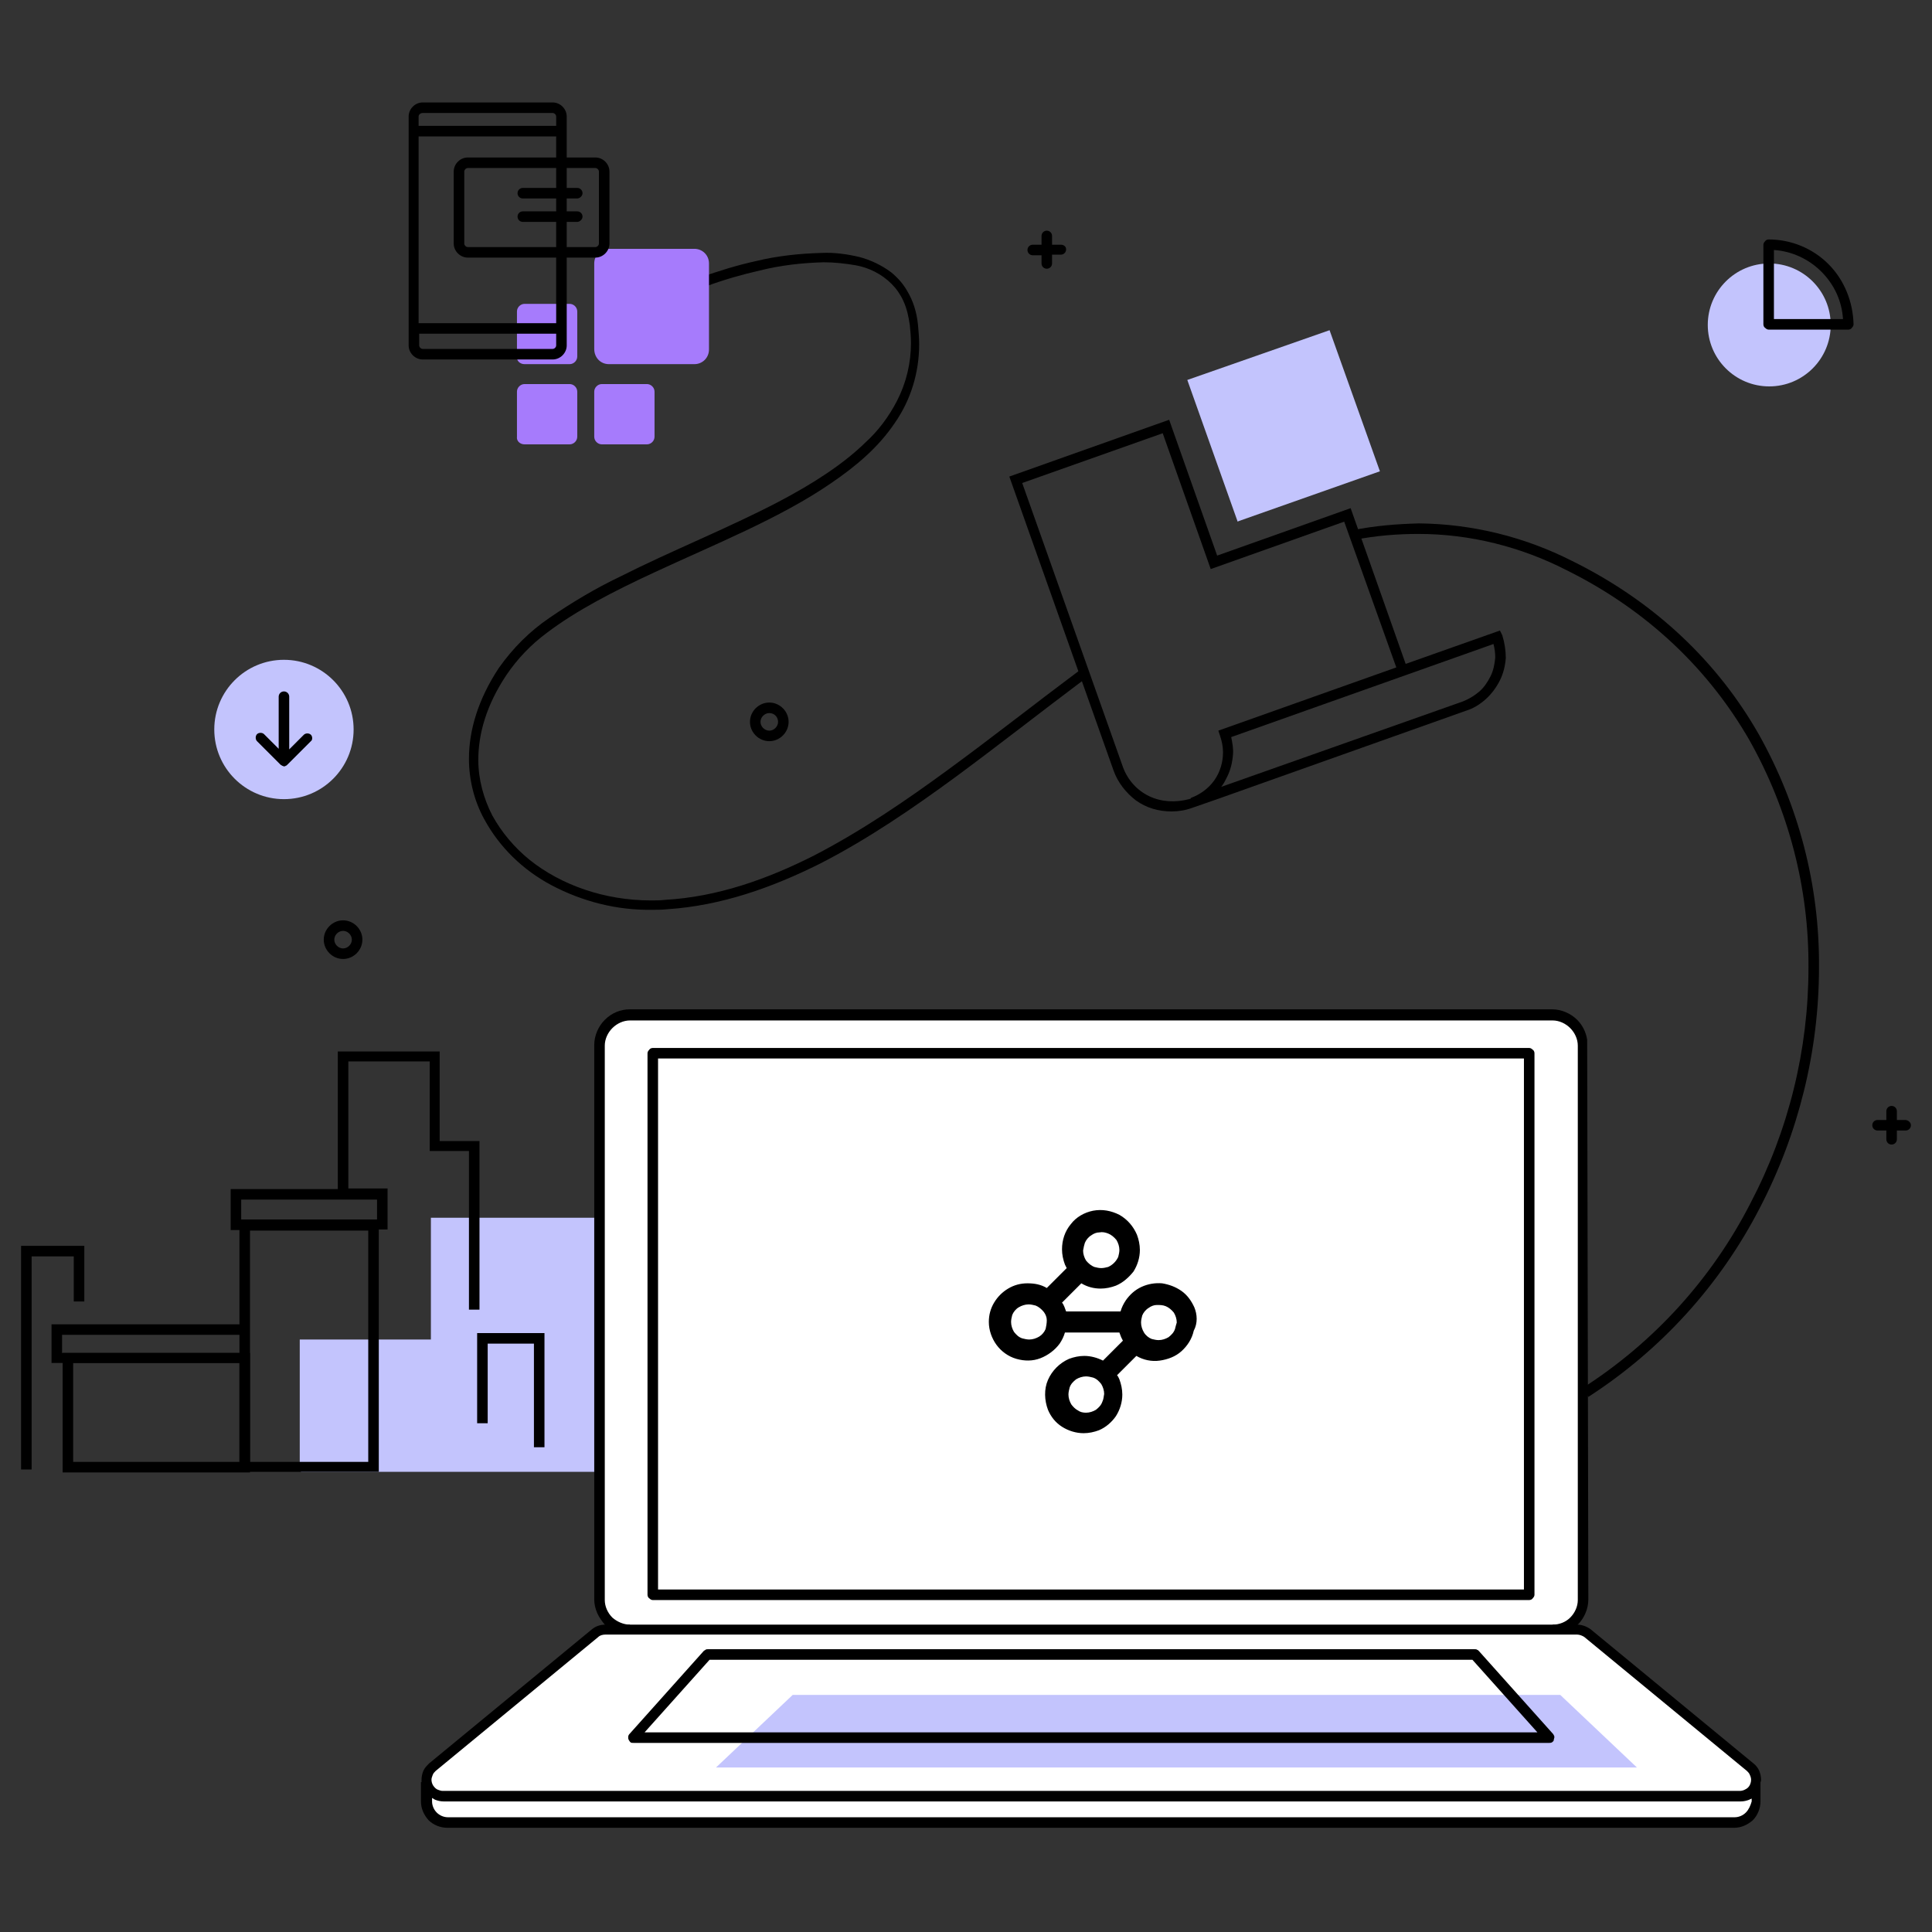 <svg xmlns="http://www.w3.org/2000/svg" id="Layer_1" x="0" y="0" version="1.1" viewBox="0 0 330 330" xml:space="preserve"><rect x="0" y="0" width="330" height="330" fill="#333333" stroke="none"/><style>.line,.logo,.objectline{fill:#000}.object{fill:#fff}.shapelight{fill:#c3c4fd}.shapedark{fill:#a67bfc}.building{fill:#c3c4fd}</style><circle cx="302.2" cy="55.5" r="10.5" class="shapelight"/><path d="M312.3 45.1c-2.7-2.7-6.4-4.2-10.2-4.2-.2 0-.5.1-.6.3-.2.2-.3.4-.3.6v13.6c0 .2.1.5.3.6.2.2.4.3.6.3h13.6c.2 0 .5-.1.6-.3.2-.2.3-.4.3-.6-.1-3.9-1.6-7.6-4.3-10.3zm-9.3-2.4c3 .2 5.9 1.5 8.1 3.7s3.5 5 3.7 8.1H303V42.7z" class="line"/><path d="M73.6 208v20.8H51.2v22.5h.2v.1h58V208z" class="building"/><path d="M41.8 250.6v-.9H12.5v-16.9h28.4v17.7l.9.1v-1 1h.9v-19.5h-32v20.4h32v-.9h-.9z" class="line"/><path d="M14.4 222.3v-9.5H3.6V251h1.8v-36.4h7.2v7.7h1.8z" class="line"/><path d="M93 247.2v-19.5H81.5v15.4h1.8v-13.6h7.9v17.7H93z" class="line"/><path d="M75.1 194.9v-15.3H57.7v23.5H39.4v7h1.5v16.1H8.8v6.6h32.1v18.6h23.8V210h1.5v-7h-6.7v-21.7h13.9v15.3h6.7v27.1h1.8v-28.8h-6.8zM10.6 228h30.3v3.1H10.6V228zm52.3 21.7H42.7v-39.5h20.2v39.5zm1.5-41.4H41.2v-3.4h23.2v3.4z" class="line"/><path d="M265.2 278.3c1.4 0 2.7-.5 3.6-1.5 1-1 1.5-2.3 1.5-3.6v-94.7c0-1.4-.5-2.7-1.5-3.6-1-1-2.3-1.5-3.6-1.5H107.6c-1.4 0-2.7.5-3.6 1.5-1 1-1.5 2.3-1.5 3.6v94.7c0 1.4.5 2.7 1.5 3.6 1 1 2.3 1.5 3.6 1.5" class="object"/><path d="M271.1 177.6c-.2-1.3-.8-2.5-1.7-3.4-1.1-1.1-2.7-1.8-4.3-1.8H107.6c-1.6 0-3.1.6-4.3 1.8-1.1 1.1-1.8 2.7-1.8 4.3v94.7c0 .8.2 1.6.5 2.3.3.7.8 1.4 1.3 2 .6.6 1.2 1 2 1.3.7.3 1.5.5 2.3.5v-1.8c-1.1 0-2.2-.5-3-1.2-.8-.8-1.3-1.9-1.3-3v-94.7c0-1.1.5-2.2 1.3-3s1.9-1.3 3-1.3h157.6c1.1 0 2.2.5 3 1.3s1.3 1.9 1.3 3v94.7c0 1.1-.5 2.2-1.3 3s-1.9 1.2-3 1.2v1.8c1.6 0 3.1-.6 4.3-1.8 1.1-1.1 1.8-2.7 1.8-4.3l-.2-95.6z" class="objectline"/><path d="M72.8 304.4v3.3c0 1 .4 1.9 1.1 2.6s1.6 1.1 2.6 1.1h219.8c1 0 1.9-.4 2.6-1.1s1.1-1.6 1.1-2.6v-3.3" class="object"/><path d="M297.1 306.8c.6 0 1.1-.2 1.6-.5s.8-.8 1-1.3.2-1.1.1-1.7-.5-1-.9-1.4L271.1 279c-.5-.4-1.1-.6-1.8-.6h-166c-.6 0-1.3.2-1.8.6l-27.8 22.9c-.4.4-.8.9-.9 1.4-.2.5-.1 1.1.1 1.7.2.5.5 1 1 1.3s1 .5 1.6.5h221.6z" class="object"/><path d="M300.8 304c0-.5-.1-1-.3-1.5-.2-.5-.6-1-1-1.3l-27.8-22.9c-.7-.5-1.5-.8-2.3-.8h-166c-.9 0-1.7.3-2.3.8l-27.8 22.9c-.4.4-.8.8-1 1.3s-.3 1-.3 1.5v.4h-.1v3.3c0 1.2.5 2.3 1.3 3.2.8.8 2 1.3 3.2 1.3h219.8c1.2 0 2.3-.5 3.2-1.3.8-.8 1.3-2 1.3-3.2v-3.3c.1-.1.1-.3.1-.4zm-226.9-.8c.1-.3.3-.5.5-.7l27.8-22.9c.3-.3.8-.4 1.2-.4h166c.4 0 .9.2 1.2.4l27.8 22.9c.2.2.4.4.5.7.1.2.2.5.2.8 0 .5-.2 1-.5 1.3-.2.2-.4.3-.6.4s-.5.2-.8.2H75.6c-.3 0-.5-.1-.8-.2s-.6-.4-.8-.7c-.2-.3-.3-.7-.3-1 0-.3.1-.5.2-.8zm224.3 6.4c-.5.5-1.2.8-1.9.8H76.5c-.7 0-1.4-.3-1.9-.8s-.8-1.2-.8-1.9v-.6c.2.1.3.2.5.3.5.2 1 .3 1.5.3h221.5c.5 0 1-.1 1.5-.3.1-.1.3-.1.4-.2v.5c-.2.7-.5 1.4-1 1.9z" class="objectline"/><path d="M122.3 301.9l13.1-12.4h131.1l13.1 12.4z" class="shapelight"/><path d="M186.5 296.8v.9h78.1c.2 0 .3 0 .5-.1.1-.1.3-.2.3-.4s.1-.3.1-.5-.1-.3-.2-.5L252.6 282c-.1-.1-.2-.2-.3-.2-.1-.1-.2-.1-.4-.1h-131c-.1 0-.3 0-.4.1s-.2.1-.3.2l-12.7 14.2c-.1.1-.2.3-.2.5s0 .3.1.5.2.3.3.4c.1.1.3.1.5.1h78.3v-1.8h-76.4l11.1-12.4h130.3l11.1 12.4h-76.1v.9z" class="objectline"/><path d="M261.2 179.9H111.5v92.5h149.7v-92.5z" class="object"/><path d="M261.2 272.4h.9v-92.5c0-.2-.1-.5-.3-.6-.2-.2-.4-.3-.6-.3H111.5c-.2 0-.5.1-.6.3-.2.2-.3.4-.3.6v92.5c0 .2.1.5.3.6.2.2.4.3.6.3h149.7c.2 0 .5-.1.6-.3.2-.2.3-.4.3-.6h-.9v-.9H112.4v-90.7h147.9v91.6h.9z" class="objectline"/><path d="M204 223.3c-.5-1.1-1.2-2.1-2.2-2.8s-2.1-1.1-3.3-1.3c-1.2-.1-2.4.1-3.5.6s-2 1.3-2.7 2.3c-.4.6-.7 1.2-.9 1.9h-9.3c-.1-.3-.2-.5-.3-.8-.1-.2-.2-.5-.4-.7l3.3-3.3c1 .6 2.1.9 3.3.9.9 0 1.8-.2 2.6-.5 1.2-.5 2.2-1.4 3-2.4.7-1.1 1.1-2.4 1.1-3.7 0-.9-.2-1.8-.5-2.6-.6-1.4-1.6-2.6-3-3.4-1.4-.7-2.9-1-4.5-.7-1.5.3-2.9 1.1-3.8 2.3-1 1.2-1.5 2.7-1.5 4.3 0 .9.2 1.8.5 2.6l.3.6-3.4 3.4c-1-.6-2.1-.8-3.3-.8s-2.3.3-3.3.9c-1 .6-1.8 1.4-2.4 2.4-.6 1-.9 2.1-.9 3.3 0 1.4.5 2.8 1.3 3.9s2 2 3.4 2.4 2.8.4 4.1-.1 2.5-1.4 3.3-2.5c.4-.6.7-1.2.9-1.9h9.3c.1.3.2.5.3.8l.3.6-3.4 3.4c-1-.5-2.1-.8-3.2-.8-.9 0-1.8.2-2.6.5-1.6.7-2.9 2-3.6 3.6-.7 1.6-.6 3.5 0 5.1.5 1.2 1.3 2.2 2.4 2.9 1.1.7 2.4 1.1 3.7 1.1.9 0 1.8-.2 2.6-.5 1.2-.5 2.2-1.4 2.9-2.4.7-1.1 1.1-2.4 1.1-3.7 0-.9-.2-1.8-.5-2.6-.1-.2-.2-.5-.4-.7l3.3-3.3c1.2.7 2.6 1 4 .8s2.7-.7 3.7-1.6c1-.9 1.8-2.1 2.1-3.5.7-1.3.6-2.8.1-4zm-18.7-11c.2-.5.6-1 1.1-1.3.4-.3.9-.5 1.4-.5.5-.1 1 0 1.5.2s1 .6 1.4 1.1c.3.5.5 1.1.5 1.7 0 .4-.1.8-.2 1.2-.2.4-.4.7-.7 1s-.6.5-1 .7c-.4.1-.8.2-1.2.2s-.8-.1-1.2-.2c-.5-.2-1-.6-1.4-1.1-.3-.5-.5-1.1-.5-1.7.1-.6.2-1 .3-1.3zm-6.7 14.7c-.2.5-.6 1-1.1 1.3s-1.1.5-1.7.5c-.4 0-.8-.1-1.2-.2-.6-.2-1-.6-1.4-1.1-.3-.5-.5-1.1-.5-1.7 0-.4.1-.8.2-1.2.2-.5.6-1 1.1-1.3s1.1-.5 1.7-.5c.4 0 .8.1 1.2.2.5.2 1 .6 1.4 1.1.3.4.5.9.5 1.4s-.1 1.1-.2 1.5zm9.7 12.4c-.2.6-.6 1-1.1 1.4-.5.3-1.1.5-1.7.5-.5 0-1-.1-1.4-.4-.4-.2-.8-.6-1.1-1-.3-.5-.5-1.1-.5-1.7 0-.4.1-.8.2-1.2.2-.6.6-1 1.1-1.4.5-.3 1.1-.5 1.7-.5.4 0 .8.1 1.2.2.6.2 1 .6 1.4 1.1.3.5.5 1.1.5 1.7-.1.5-.1.9-.3 1.3zm12.4-12.4c-.2.6-.6 1-1.1 1.4-.5.3-1.1.5-1.7.5-.4 0-.8-.1-1.2-.2-.5-.2-1-.6-1.3-1.1s-.5-1.1-.5-1.7c0-.4.1-.8.2-1.2.2-.5.6-1 1.1-1.3.4-.3.9-.5 1.4-.5s1 0 1.5.2 1 .6 1.4 1.1c.3.5.5 1.1.5 1.7-.1.3-.2.7-.3 1.1z" class="logo"/><path d="M231.4 92.2c3.6-.7 7.2-1 10.9-1 8.8 0 17.5 2.2 25.3 6.2 14.1 7 24.4 17.2 31.2 29 6.7 11.9 10.2 25.3 10.1 38.9 0 14-3.4 27.8-9.9 40.2-6.6 12.9-16.5 23.8-28.7 31.6l1 1.5c12.4-8 22.5-19.1 29.3-32.3 6.6-12.7 10.1-26.8 10.1-41.1.1-14-3.5-27.7-10.3-39.8-6.9-12.1-17.5-22.5-31.9-29.6-8.1-4.1-17-6.3-26.1-6.4-3.8.1-7.7.4-11.5 1.2l.5 1.6z" class="line"/><path d="M120.6 48.9c3-1.1 6.1-2 9.2-2.7 3.6-.9 7.2-1.3 10.9-1.4 1.8 0 3.6.2 5.4.5 2.3.4 4.5 1.5 6.2 3.2.8.8 1.5 1.8 2 2.9.6 1.3.9 2.7 1.1 4.1.1 1 .2 2 .2 3.1 0 3.4-.8 6.8-2.4 9.9-1.4 2.7-3.2 5.1-5.4 7.1-3.9 3.8-9.1 7.1-14.8 10.1-8.6 4.5-18.4 8.4-27.1 12.8-4.2 2-8.2 4.4-12 7-3.4 2.3-6.3 5.2-8.7 8.6-3.5 5.3-5.1 10.6-5.1 15.5 0 3.6.9 7.2 2.6 10.3 2.6 4.8 6.6 8.7 11.5 11.3 5.3 2.8 11.2 4.3 17.2 4.2.8 0 1.7 0 2.6-.1 9.2-.6 17.9-3.7 26.1-7.8 8.2-4.2 15.9-9.5 23-14.7 7.2-5.3 14.7-11.2 22.3-16.9l-.6-1.7c-7.9 5.9-15.5 11.9-22.9 17.3-7.1 5.2-14.7 10.4-22.8 14.6-8.1 4.1-16.6 7.1-25.5 7.6-.8.1-1.6.1-2.4.1-7.9 0-15.3-2.6-20.7-6.9-2.6-2.1-4.8-4.7-6.4-7.6-1.5-2.9-2.4-6.2-2.4-9.5 0-4.5 1.4-9.4 4.8-14.5 1.9-2.8 4.2-5.2 6.9-7.2 5-3.8 11.4-7.1 18.3-10.3C122 93 133.3 88.5 142 82.5c4.4-3 8.1-6.2 10.8-10.2 2.8-4 4.2-8.7 4.2-13.5 0-1.1-.1-2.2-.2-3.3-.2-2.1-.8-4.1-1.9-5.9-.7-1.2-1.6-2.2-2.7-3.1-1.6-1.2-3.5-2.1-5.4-2.6-2.1-.5-4.3-.8-6.4-.7-3.8.1-7.6.5-11.3 1.4-3.2.7-6.4 1.7-9.5 2.8l1 1.5" class="line"/><path d="M256.6 108.5l-.4-.8-16.1 5.7-9.4-26.6-22.8 8.1-8.2-23.2-27.3 9.7 17.8 50.2c.7 2 2.1 3.8 3.8 5.1 1.8 1.3 3.9 1.9 6.1 1.9 1.2 0 2.4-.2 3.5-.6l4.6-1.6 42.2-15c1.3-.4 2.4-1.1 3.4-2s1.8-2 2.4-3.2c.6-1.2.9-2.5 1-3.8 0-1.3-.2-2.6-.6-3.9zM196.3 136c-2.1-1-3.7-2.8-4.5-5l-17.2-48.5 24-8.5 8.2 23.2 22.8-8.1 8.9 24.9-30.4 10.8.3.9c.3.9.5 1.8.5 2.8 0 1.7-.5 3.4-1.5 4.8s-2.4 2.4-4 3v.1l-.3.1c-2.3.6-4.7.5-6.8-.5zm59.1-23.7c-.1 1.1-.3 2.2-.8 3.2s-1.1 1.9-1.9 2.6c-.8.7-1.8 1.3-2.8 1.7l-41.3 14.6c.4-.5.7-1.1 1-1.7.6-1.2.9-2.5 1-3.8.1-1-.1-2-.3-3l44.8-15.9c.2.8.3 1.5.3 2.3z" class="line"/><path d="M227.1 56.4l-24.3 8.5 8.6 24.2.2-.1 24.1-8.5-8.6-24.1z" class="shapelight"/><path d="M104 62.2h14.6c1.4 0 2.5-1.1 2.5-2.5V45c0-1.4-1.1-2.5-2.5-2.5H104c-1.4 0-2.5 1.1-2.5 2.5v14.6c0 1.5 1.1 2.6 2.5 2.6z" class="shapedark"/><path d="M102.8 75.9h7.7c.7 0 1.3-.6 1.3-1.3v-7.7c0-.7-.6-1.3-1.3-1.3h-7.7c-.7 0-1.3.6-1.3 1.3v7.7c0 .7.6 1.3 1.3 1.3z" class="shapedark"/><path d="M89.6 75.9h7.7c.7 0 1.3-.6 1.3-1.3v-7.7c0-.7-.6-1.3-1.3-1.3h-7.7c-.7 0-1.3.6-1.3 1.3v7.7c-.1.7.5 1.3 1.3 1.3z" class="shapedark"/><path d="M89.6 62.2h7.7c.7 0 1.3-.6 1.3-1.3v-7.7c0-.7-.6-1.3-1.3-1.3h-7.7c-.7 0-1.3.6-1.3 1.3v7.7c-.1.7.5 1.3 1.3 1.3z" class="shapedark"/><path d="M181.2 41.8h-1.5v-1.5c0-.5-.4-.9-.9-.9s-.9.4-.9.9v1.5h-1.5c-.5 0-.9.4-.9.9s.4.9.9.9h1.5V45c0 .5.4.9.9.9s.9-.4.9-.9v-1.5h1.5c.5 0 .9-.4.9-.9s-.4-.8-.9-.8z" class="line"/><path d="M101.7 44H79.9c-1.3 0-2.4-1.1-2.4-2.4V29.3c0-1.3 1.1-2.4 2.4-2.4h21.8c1.3 0 2.4 1.1 2.4 2.4v12.3c0 1.3-1.1 2.4-2.4 2.4zM79.9 28.7c-.3 0-.6.3-.6.6v12.3c0 .3.3.6.6.6h21.8c.3 0 .6-.3.6-.6V29.3c0-.3-.3-.6-.6-.6H79.9z" class="line"/><path d="M94.4 17.5H72.2c-1.3 0-2.4 1.1-2.4 2.4V59c0 1.3 1.1 2.4 2.4 2.4h22.2c1.3 0 2.4-1.1 2.4-2.4V19.9c0-1.3-1.1-2.4-2.4-2.4zm-22.2 1.8h22.2c.3 0 .6.3.6.6v1.6H71.5v-1.6c0-.3.3-.6.7-.6zm22.8 4v31.9H71.5V23.3H95zm-.6 36.3H72.2c-.3 0-.6-.3-.6-.6v-2H95v2c0 .3-.3.6-.6.6z" class="line"/><path d="M98.6 33.9h-9.3c-.5 0-.9-.4-.9-.9s.4-.9.9-.9h9.3c.5 0 .9.4.9.9s-.5.9-.9.9z" class="line"/><path d="M98.6 37.9h-9.3c-.5 0-.9-.4-.9-.9s.4-.9.9-.9h9.3c.5 0 .9.4.9.9s-.5.9-.9.9z" class="line"/><circle cx="48.5" cy="124.6" r="11.9" class="shapelight"/><path d="M53.1 125.5c-.3-.3-.9-.3-1.2 0l-2.5 2.5v-9c0-.5-.4-.9-.9-.9s-.9.4-.9.9v8.9l-2.5-2.5c-.3-.3-.9-.3-1.2 0s-.3.9 0 1.2l4 4c.1.1.2.1.3.2.1 0 .2.1.3.1s.2 0 .3-.1c.1 0 .2-.1.3-.2l4-4c.3-.2.3-.8 0-1.1z" class="objectline"/><path d="M58.6 163.8c-1.8 0-3.3-1.5-3.3-3.3s1.5-3.3 3.3-3.3 3.3 1.5 3.3 3.3-1.5 3.3-3.3 3.3zm0-4.8c-.8 0-1.5.7-1.5 1.5s.7 1.5 1.5 1.5 1.5-.7 1.5-1.5-.7-1.5-1.5-1.5z" class="line"/><path d="M131.4 126.6c-1.8 0-3.3-1.5-3.3-3.3s1.5-3.3 3.3-3.3 3.3 1.5 3.3 3.3-1.5 3.3-3.3 3.3zm0-4.8c-.8 0-1.5.7-1.5 1.5s.7 1.5 1.5 1.5 1.5-.7 1.5-1.5-.6-1.5-1.5-1.5z" class="line"/><path d="M325.4 191.3H324v-1.5c0-.5-.4-.9-.9-.9s-.9.4-.9.9v1.5h-1.5c-.5 0-.9.4-.9.9s.4.9.9.9h1.5v1.5c0 .5.4.9.9.9s.9-.4.9-.9v-1.5h1.5c.5 0 .9-.4.9-.9s-.5-.9-1-.9z" class="line"/></svg>